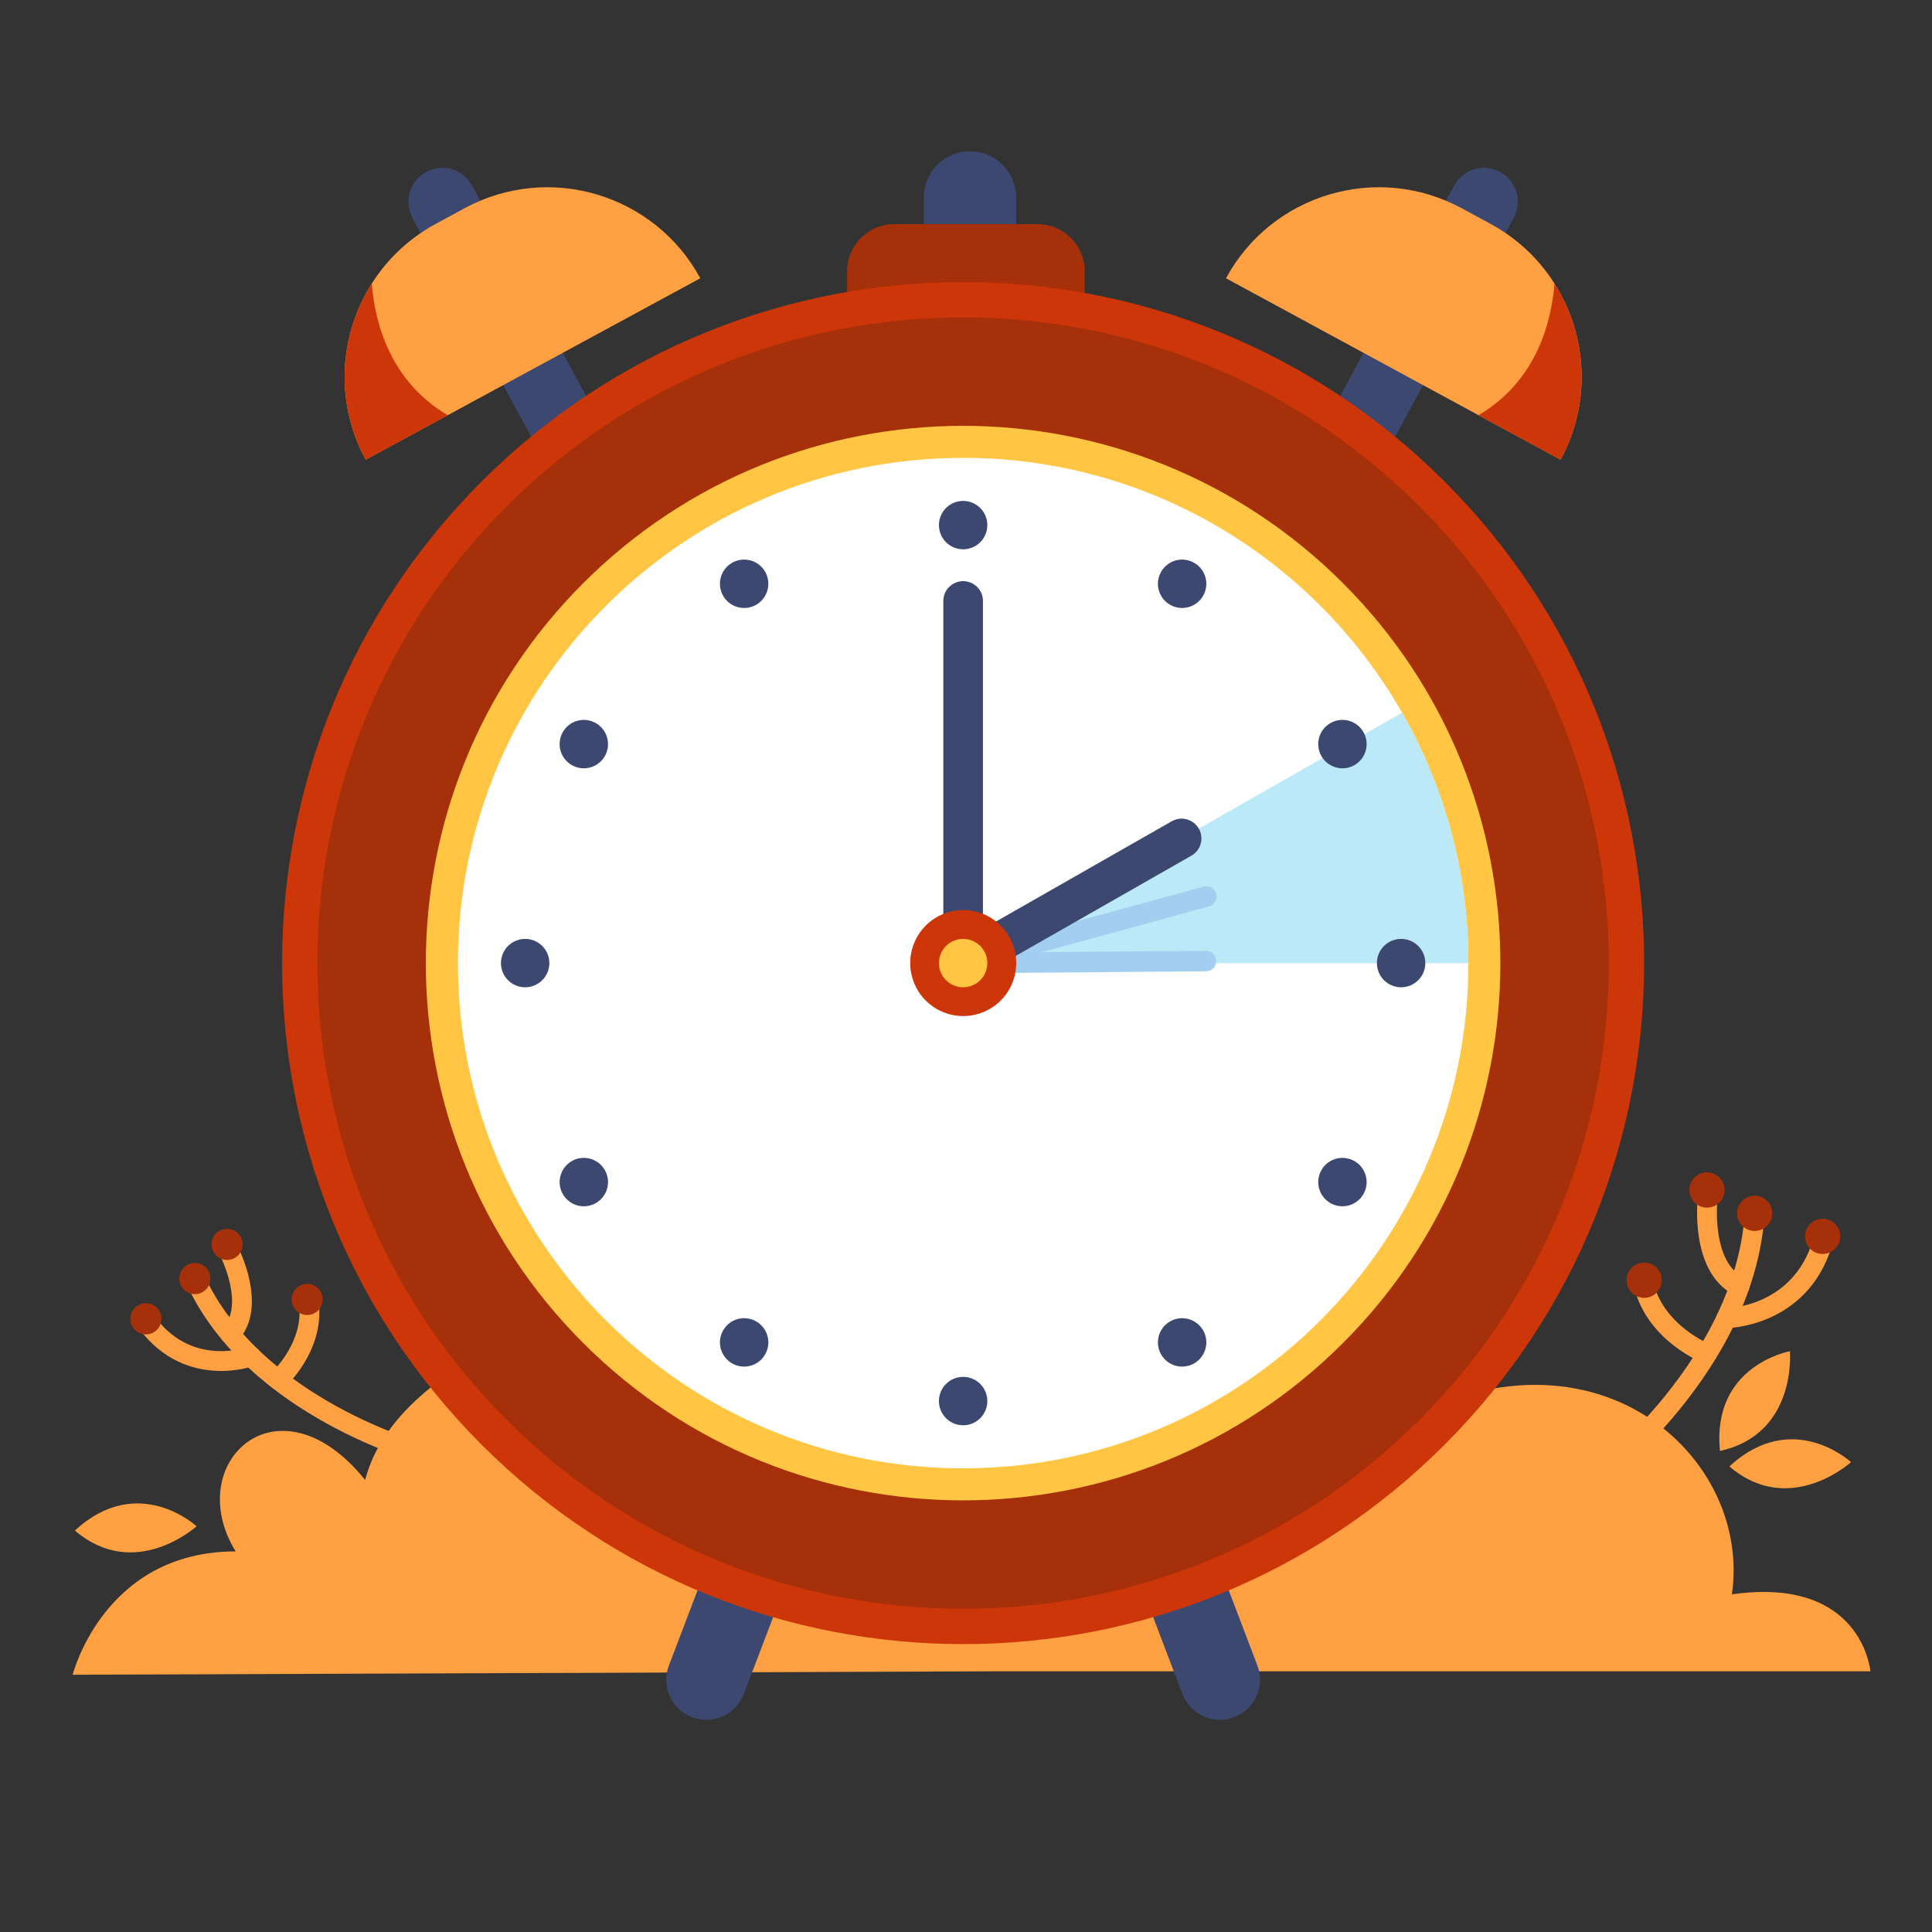 <svg width="195" height="195" viewBox="0 0 195 195" fill="none" xmlns="http://www.w3.org/2000/svg">
<rect x="0" y="0" width="195" height="195" fill="#333333" stroke="none"/>
<g id="Group">
<path id="Vector" d="M100.503 168.687H188.784C188.784 168.687 187.966 159.055 174.804 160.919C176.916 146.333 159.554 131.402 138.274 145.33C111.903 118.527 42.874 126.182 36.853 149.378C28.091 138.501 18.3 147.648 23.783 156.586C10.467 156.586 7.335 169.035 7.335 169.035L100.503 168.687Z" fill="#FFA143"/>
<g id="Group_2">
<path id="Vector_2" d="M97.898 15.267C95.324 15.267 93.238 17.354 93.238 19.928V25.311C93.238 27.884 95.324 29.971 97.898 29.971C100.472 29.971 102.559 27.884 102.559 25.311V19.928C102.559 17.354 100.473 15.267 97.898 15.267Z" fill="#3C4870"/>
<path id="Vector_3" d="M104.712 22.619H90.275C87.64 22.619 85.503 24.755 85.503 27.391V41.827C85.503 44.463 87.64 46.6 90.275 46.6H104.712C107.348 46.6 109.484 44.463 109.484 41.827V27.391C109.484 24.755 107.347 22.619 104.712 22.619Z" fill="#A63009"/>
<g id="Group_3">
<g id="Group_4">
<g id="Group_5">
<g id="Group_6">
<g id="Group_7">
<path id="Vector_4" d="M151.414 17.353C153.074 18.253 153.69 20.328 152.79 21.988L136.365 52.283C136.002 52.953 135.165 53.201 134.495 52.838L130.909 50.894C130.239 50.531 129.991 49.693 130.354 49.023L146.779 18.728C147.679 17.069 149.754 16.452 151.414 17.353Z" fill="#3C4870"/>
<path id="Vector_5" d="M123.741 28.086L157.514 46.397C160.652 40.608 160.197 33.827 156.901 28.627C155.353 26.176 153.173 24.077 150.443 22.598L147.543 21.025C143.28 18.715 138.485 18.35 134.181 19.628C129.868 20.908 126.048 23.83 123.741 28.086Z" fill="#FFA143"/>
</g>
<path id="Vector_6" d="M149.233 41.908L157.513 46.398C160.651 40.609 160.196 33.828 156.9 28.628C156.568 32.651 155.022 38.489 149.233 41.908Z" fill="#CC3609"/>
</g>
</g>
<g id="Group_8">
<g id="Group_9">
<g id="Group_10">
<path id="Vector_7" d="M43.007 17.353C41.347 18.253 40.731 20.328 41.631 21.988L58.056 52.283C58.419 52.953 59.257 53.202 59.927 52.838L63.513 50.894C64.183 50.531 64.431 49.694 64.068 49.024L47.643 18.729C46.743 17.068 44.667 16.452 43.007 17.353Z" fill="#3C4870"/>
<path id="Vector_8" d="M70.681 28.086L36.908 46.397C33.77 40.608 34.225 33.827 37.521 28.627C39.069 26.176 41.249 24.077 43.979 22.598L46.879 21.025C51.141 18.715 55.937 18.35 60.241 19.628C64.553 20.908 68.374 23.83 70.681 28.086Z" fill="#FFA143"/>
</g>
<path id="Vector_9" d="M45.188 41.908L36.908 46.398C33.77 40.609 34.225 33.828 37.521 28.628C37.854 32.651 39.399 38.489 45.188 41.908Z" fill="#CC3609"/>
</g>
</g>
</g>
<g id="Group_11">
<g id="Group_12">
<path id="Vector_10" d="M78.196 151.436C76.108 150.64 73.769 151.688 72.973 153.776L67.514 168.098C66.718 170.186 67.766 172.524 69.854 173.32C71.942 174.116 74.281 173.069 75.077 170.98L80.536 156.659C81.332 154.57 80.284 152.232 78.196 151.436Z" fill="#3C4870"/>
<path id="Vector_11" d="M116.229 151.436C118.317 150.64 120.655 151.688 121.451 153.776L126.911 168.098C127.707 170.186 126.659 172.524 124.57 173.32C122.482 174.116 120.144 173.069 119.348 170.98L113.888 156.659C113.093 154.57 114.14 152.232 116.229 151.436Z" fill="#3C4870"/>
</g>
<path id="Vector_12" d="M145.812 145.811C172.655 118.968 172.655 75.447 145.812 48.604C118.968 21.761 75.447 21.761 48.604 48.604C21.761 75.447 21.761 118.968 48.604 145.811C75.447 172.655 118.968 172.655 145.812 145.811Z" fill="#CC3609"/>
<path id="Vector_13" d="M143.29 143.29C168.741 117.839 168.741 76.576 143.29 51.125C117.84 25.674 76.576 25.674 51.125 51.125C25.674 76.576 25.674 117.839 51.125 143.29C76.576 168.741 117.84 168.741 143.29 143.29Z" fill="#A63009"/>
<path id="Vector_14" d="M135.552 135.552C156.729 114.375 156.729 80.04 135.552 58.863C114.375 37.686 80.04 37.686 58.863 58.863C37.686 80.04 37.686 114.375 58.863 135.552C80.04 156.729 114.375 156.729 135.552 135.552Z" fill="#FFC543"/>
<path id="Vector_15" d="M148.209 97.207C148.209 125.37 125.374 148.201 97.21 148.201C69.047 148.201 46.216 125.37 46.216 97.207C46.216 69.044 69.048 46.212 97.21 46.212C116.177 46.212 132.727 56.565 141.514 71.931C145.773 79.38 148.209 88.009 148.209 97.207Z" fill="white"/>
<path id="Vector_16" d="M148.209 97.207H97.21L141.514 71.931C145.773 79.38 148.209 88.009 148.209 97.207Z" fill="#BBE9F8"/>
<path id="Vector_17" d="M96.952 98.21C96.554 98.107 96.243 97.773 96.184 97.349C96.113 96.833 96.435 96.345 96.937 96.207L121.494 89.484C122.046 89.333 122.616 89.658 122.767 90.21C122.918 90.761 122.593 91.331 122.041 91.483L105.164 96.103L121.714 95.962C122.285 95.956 122.754 96.416 122.759 96.988C122.764 97.561 122.304 98.028 121.732 98.033L97.22 98.242C97.127 98.243 97.037 98.231 96.952 98.21Z" fill="#A2CFF0"/>
<path id="Vector_18" d="M97.211 60.656V97.207L119.26 84.627" stroke="#3C4870" stroke-width="4" stroke-miterlimit="10" stroke-linecap="round"/>
<g id="Group_13">
<g id="Group_14">
<path id="Vector_19" d="M99.653 53C99.653 51.651 98.559 50.558 97.21 50.558C95.861 50.558 94.768 51.651 94.768 53C94.768 54.349 95.861 55.443 97.21 55.443C98.56 55.443 99.653 54.349 99.653 53Z" fill="#3C4870"/>
<path id="Vector_20" d="M99.653 141.413C99.653 140.064 98.559 138.97 97.21 138.97C95.861 138.97 94.768 140.063 94.768 141.413C94.768 142.762 95.861 143.856 97.21 143.856C98.56 143.856 99.653 142.762 99.653 141.413Z" fill="#3C4870"/>
</g>
<g id="Group_15">
<path id="Vector_21" d="M141.417 99.649C142.766 99.649 143.86 98.555 143.86 97.206C143.86 95.858 142.766 94.764 141.417 94.764C140.068 94.764 138.974 95.858 138.974 97.206C138.974 98.556 140.068 99.649 141.417 99.649Z" fill="#3C4870"/>
<path id="Vector_22" d="M53.004 99.649C54.353 99.649 55.447 98.555 55.447 97.206C55.447 95.858 54.353 94.764 53.004 94.764C51.655 94.764 50.561 95.858 50.561 97.206C50.561 98.556 51.655 99.649 53.004 99.649Z" fill="#3C4870"/>
</g>
<g id="Group_16">
<path id="Vector_23" d="M77.223 57.701C76.548 56.533 75.054 56.133 73.886 56.807C72.717 57.481 72.318 58.975 72.992 60.143C73.666 61.312 75.16 61.712 76.329 61.037C77.497 60.363 77.897 58.87 77.223 57.701Z" fill="#3C4870"/>
<path id="Vector_24" d="M121.429 134.269C120.755 133.101 119.26 132.701 118.092 133.375C116.924 134.05 116.524 135.544 117.198 136.712C117.872 137.881 119.366 138.281 120.535 137.606C121.703 136.932 122.104 135.438 121.429 134.269Z" fill="#3C4870"/>
</g>
<g id="Group_17">
<path id="Vector_25" d="M136.716 77.219C137.884 76.544 138.284 75.051 137.61 73.882C136.935 72.714 135.442 72.314 134.273 72.988C133.105 73.663 132.705 75.157 133.379 76.325C134.054 77.493 135.548 77.894 136.716 77.219Z" fill="#3C4870"/>
<path id="Vector_26" d="M60.148 121.425C61.316 120.75 61.716 119.257 61.042 118.088C60.367 116.92 58.874 116.52 57.705 117.194C56.537 117.869 56.137 119.363 56.811 120.531C57.486 121.699 58.98 122.1 60.148 121.425Z" fill="#3C4870"/>
</g>
<g id="Group_18">
<path id="Vector_27" d="M60.148 72.988C58.98 72.314 57.486 72.714 56.811 73.882C56.136 75.051 56.537 76.545 57.705 77.219C58.874 77.894 60.367 77.494 61.042 76.325C61.717 75.157 61.316 73.663 60.148 72.988Z" fill="#3C4870"/>
<path id="Vector_28" d="M136.716 117.194C135.548 116.52 134.054 116.92 133.379 118.089C132.704 119.257 133.105 120.751 134.273 121.425C135.442 122.1 136.935 121.7 137.61 120.531C138.284 119.363 137.884 117.869 136.716 117.194Z" fill="#3C4870"/>
</g>
<g id="Group_19">
<path id="Vector_29" d="M121.429 60.144C122.104 58.976 121.703 57.482 120.535 56.808C119.366 56.133 117.873 56.533 117.198 57.702C116.523 58.87 116.924 60.364 118.092 61.039C119.261 61.713 120.755 61.312 121.429 60.144Z" fill="#3C4870"/>
<path id="Vector_30" d="M77.223 136.712C77.897 135.544 77.497 134.05 76.329 133.375C75.16 132.701 73.666 133.101 72.992 134.269C72.317 135.438 72.717 136.932 73.886 137.606C75.054 138.281 76.548 137.88 77.223 136.712Z" fill="#3C4870"/>
</g>
</g>
<path id="Vector_31" d="M102.16 99.25C103.291 96.521 101.995 93.392 99.266 92.262C96.537 91.132 93.409 92.428 92.279 95.157C91.148 97.886 92.444 101.014 95.173 102.145C97.901 103.275 101.03 101.979 102.16 99.25Z" fill="#CC3609"/>
<path id="Vector_32" d="M99.653 97.207C99.653 95.858 98.559 94.764 97.21 94.764C95.861 94.764 94.768 95.858 94.768 97.207C94.768 98.556 95.861 99.65 97.21 99.65C98.56 99.649 99.653 98.556 99.653 97.207Z" fill="#FFC543"/>
</g>
</g>
</g>
<g id="Group_20">
<path id="Vector_33" d="M159.636 150.458C159.636 150.458 176.045 138.725 177.105 122.465" stroke="#FFA143" stroke-width="2" stroke-miterlimit="10" stroke-linecap="round"/>
<path id="Vector_34" d="M172.357 120.932C172.357 120.932 171.54 127.896 175.565 129.84" stroke="#FFA143" stroke-width="2" stroke-miterlimit="10" stroke-linecap="round"/>
<path id="Vector_35" d="M174.241 133.048C174.241 133.048 181.7 133.004 183.961 125.386" stroke="#FFA143" stroke-width="2" stroke-miterlimit="10" stroke-linecap="round"/>
<path id="Vector_36" d="M172.288 136.641C172.288 136.641 167.224 134.678 165.948 129.839" stroke="#FFA143" stroke-width="2" stroke-miterlimit="10" stroke-linecap="round"/>
<path id="Vector_37" d="M174.067 120.109C174.067 119.127 173.271 118.331 172.288 118.331C171.306 118.331 170.51 119.128 170.51 120.109C170.51 121.092 171.306 121.888 172.288 121.888C173.271 121.888 174.067 121.092 174.067 120.109Z" fill="#A63009"/>
<path id="Vector_38" d="M185.739 124.786C185.739 123.804 184.942 123.008 183.961 123.008C182.978 123.008 182.182 123.804 182.182 124.786C182.182 125.768 182.979 126.565 183.961 126.565C184.943 126.565 185.739 125.769 185.739 124.786Z" fill="#A63009"/>
<path id="Vector_39" d="M167.726 129.217C167.726 128.234 166.93 127.438 165.948 127.438C164.965 127.438 164.169 128.235 164.169 129.217C164.169 130.199 164.966 130.995 165.948 130.995C166.93 130.995 167.726 130.199 167.726 129.217Z" fill="#A63009"/>
<path id="Vector_40" d="M178.884 122.464C178.884 121.483 178.087 120.686 177.105 120.686C176.123 120.686 175.327 121.483 175.327 122.464C175.327 123.447 176.123 124.243 177.105 124.243C178.087 124.243 178.884 123.446 178.884 122.464Z" fill="#A63009"/>
</g>
<g id="Group_21">
<path id="Vector_41" d="M42.849 146.749C42.849 146.749 25.619 142.166 19.67 129.05" stroke="#FFA143" stroke-width="2" stroke-miterlimit="10" stroke-linecap="round"/>
<path id="Vector_42" d="M23.118 126.301C23.118 126.301 25.966 131.805 23.244 134.668" stroke="#FFA143" stroke-width="2" stroke-miterlimit="10" stroke-linecap="round"/>
<path id="Vector_43" d="M25.34 136.908C25.34 136.908 19.158 139.199 14.912 133.604" stroke="#FFA143" stroke-width="2" stroke-miterlimit="10" stroke-linecap="round"/>
<path id="Vector_44" d="M28.076 139.271C28.076 139.271 31.651 136.067 31.198 131.667" stroke="#FFA143" stroke-width="2" stroke-miterlimit="10" stroke-linecap="round"/>
<path id="Vector_45" d="M21.448 126.154C21.141 125.342 21.551 124.435 22.364 124.129C23.176 123.822 24.083 124.232 24.389 125.045C24.696 125.857 24.286 126.764 23.473 127.07C22.661 127.377 21.754 126.966 21.448 126.154Z" fill="#A63009"/>
<path id="Vector_46" d="M13.254 133.664C12.948 132.852 13.358 131.945 14.17 131.638C14.983 131.332 15.89 131.742 16.196 132.554C16.503 133.367 16.093 134.274 15.28 134.58C14.467 134.887 13.56 134.477 13.254 133.664Z" fill="#A63009"/>
<path id="Vector_47" d="M29.533 131.708C29.226 130.895 29.636 129.988 30.449 129.682C31.261 129.375 32.168 129.785 32.474 130.598C32.781 131.41 32.371 132.317 31.558 132.624C30.746 132.93 29.839 132.52 29.533 131.708Z" fill="#A63009"/>
<path id="Vector_48" d="M18.199 129.605C17.892 128.793 18.303 127.886 19.115 127.579C19.927 127.273 20.834 127.683 21.141 128.495C21.448 129.308 21.037 130.214 20.225 130.521C19.412 130.827 18.505 130.417 18.199 129.605Z" fill="#A63009"/>
</g>
<path id="Vector_49" d="M180.656 136.384C180.656 136.384 172.741 137.795 173.6 146.443C181.408 144.73 180.656 136.384 180.656 136.384Z" fill="#FFA143"/>
<path id="Vector_50" d="M186.829 147.578C186.829 147.578 180.934 142.112 174.55 148.009C180.622 153.208 186.829 147.578 186.829 147.578Z" fill="#FFA143"/>
<path id="Vector_51" d="M19.841 154.05C19.841 154.05 13.945 148.583 7.561 154.481C13.633 159.679 19.841 154.05 19.841 154.05Z" fill="#FFA143"/>
</g>
</svg>

